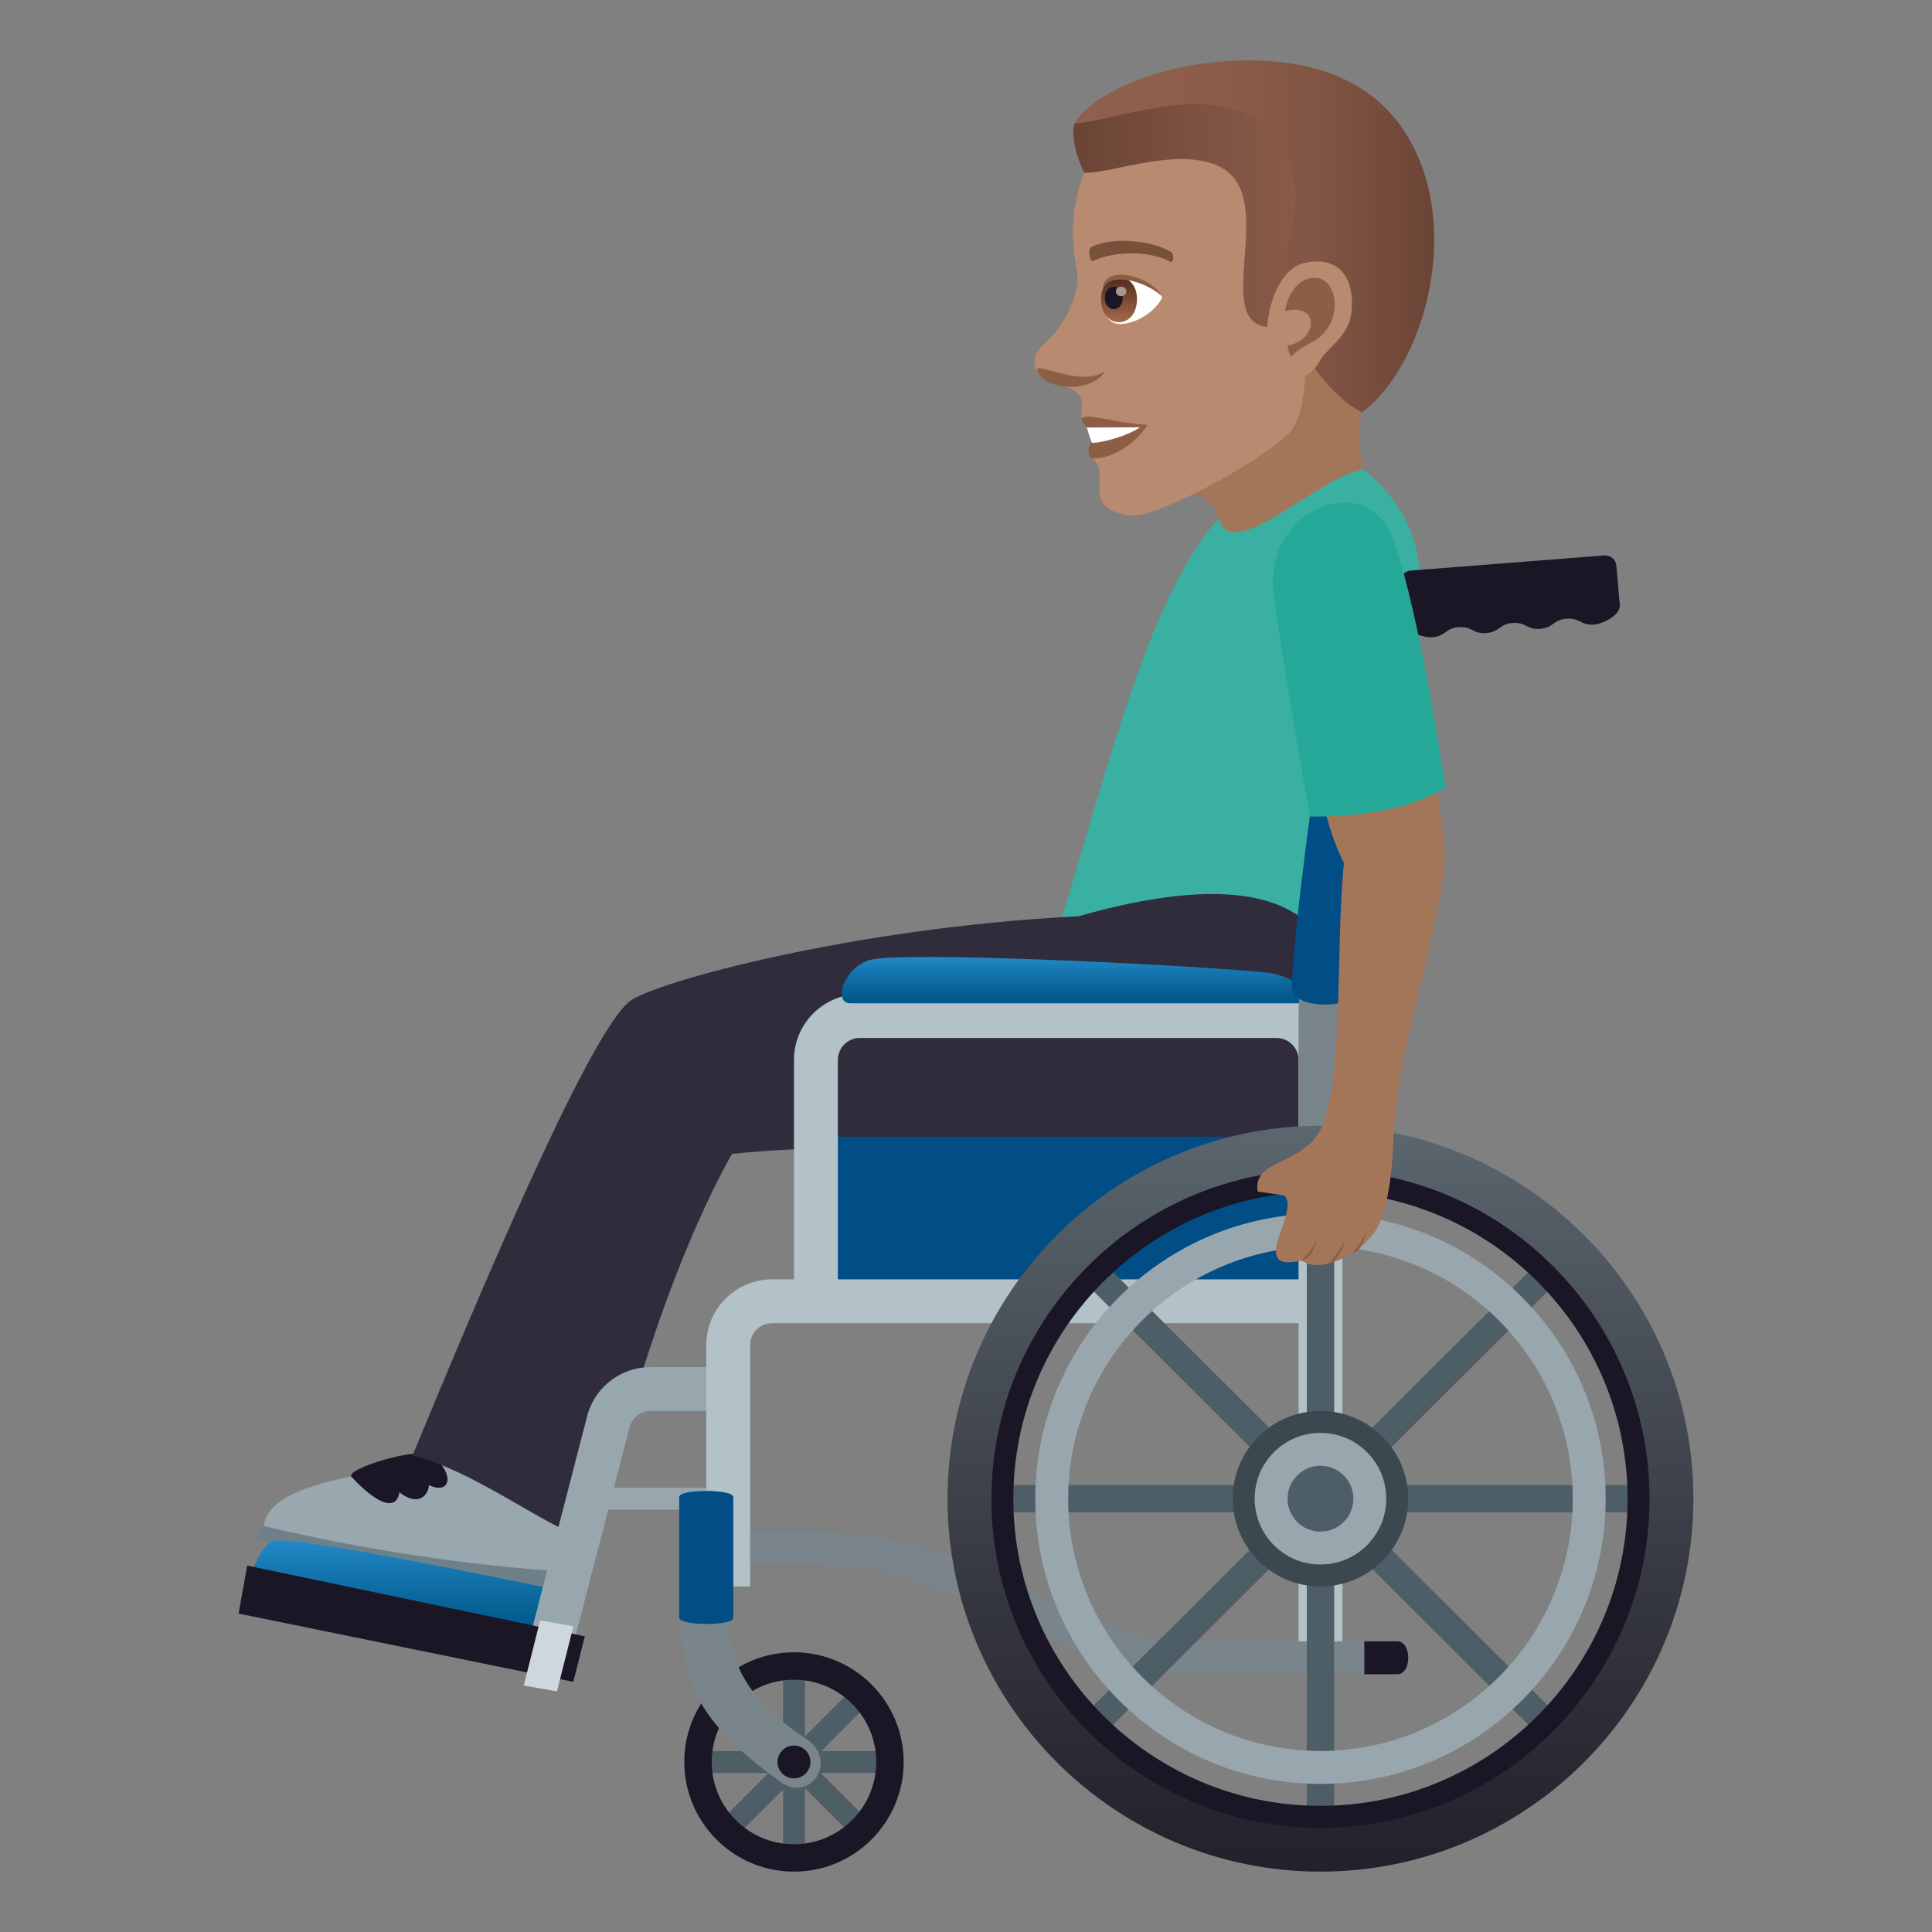 <?xml version="1.0" encoding="utf-8"?>
<!-- Generator: Adobe Illustrator 15.0.0, SVG Export Plug-In . SVG Version: 6.00 Build 0)  -->
<!DOCTYPE svg PUBLIC "-//W3C//DTD SVG 1.1//EN" "http://www.w3.org/Graphics/SVG/1.1/DTD/svg11.dtd">
<svg version="1.1" id="Layer_1" xmlns:x="http://ns.adobe.com/Extensibility/1.0/" xmlns:i="http://ns.adobe.com/AdobeIllustrator/10.0/" xmlns:graph="http://ns.adobe.com/Graphs/1.0/"
	 xmlns="http://www.w3.org/2000/svg" xmlns:xlink="http://www.w3.org/1999/xlink" xmlns:a="http://ns.adobe.com/AdobeSVGViewerExtensions/3.0/"
	 x="0px" y="0px" width="64px" height="64px" viewBox="0 0 64 64" enable-background="new 0 0 64 64" xml:space="preserve">
<rect x="0" y="0" width="64" height="64" fill="#808080" stroke="none"/>
<path fill="#A3765A" d="M38.896,16.557c1.133-0.539,1.459,0.451,1.533,0.867c0.25,1.365,5.359-0.195,4.785-1.762
	c-0.5-1.363,0.168-2.992,0.168-2.992C44.627,12.238,41.863,7.359,38.896,16.557z"/>
<path fill="#B88A6F" d="M39.822,3.039c-3.443,0.551-4.707,3.01-4.152,5.908c0.125,0.654-0.295,1.775-1.129,2.496
	c-0.303,0.262-0.332,0.609-0.184,0.84c0.291,0.455,0.93,0.459,1.195,0.631c0.598,0.379,0,0.799,0.449,1.248
	c0.203,0.203,0.787-0.066,0.17,1.014c0.688,0.502-0.459,1.711,1.309,1.898c0.928,0.098,4.852-2.115,5.342-2.879
	c0.514-0.801,0.393-2.283,0.393-2.283c2.643-0.762,3.576-3.068,3.006-5.482C45.426,3.053,42.053,2.684,39.822,3.039z"/>
<path fill="#8C5F44" d="M36.002,14.162c0.322,0.197,0.182,0.51,0.182,0.51c-0.156,0-0.195,0.514,0.035,0.514
	c0.807,0,1.547-0.693,1.789-1.111C36.746,14.012,35.359,13.441,36.002,14.162z"/>
<path fill="#FFFFFF" d="M36.002,14.162c0,0,0.123,0.441,0.182,0.51c0.252,0,1.076-0.182,1.582-0.516L36.002,14.162z"/>
<linearGradient id="SVGID_1_" gradientUnits="userSpaceOnUse" x1="35.553" y1="6.71" x2="45.195" y2="6.71">
	<stop  offset="0" style="stop-color:#6B4435"/>
	<stop  offset="0.561" style="stop-color:#825644"/>
	<stop  offset="1" style="stop-color:#8F604D"/>
	<a:midPointStop  offset="0" style="stop-color:#6B4435"/>
	<a:midPointStop  offset="0.43" style="stop-color:#6B4435"/>
	<a:midPointStop  offset="1" style="stop-color:#8F604D"/>
</linearGradient>
<path fill="url(#SVGID_1_)" d="M45.014,4.633C42.566,0.949,36.07,3.18,35.611,4.08c-0.164,0.324,0.041,1.127,0.309,1.645
	c1.033,0,3.08-0.863,4.455-0.217c2.039,0.959-0.275,5.102,1.605,5.328C42.275,10.871,46.059,6.467,45.014,4.633z"/>
<linearGradient id="SVGID_2_" gradientUnits="userSpaceOnUse" x1="35.611" y1="7.83" x2="47.51" y2="7.83">
	<stop  offset="0" style="stop-color:#8F604D"/>
	<stop  offset="0.362" style="stop-color:#8C5D4B"/>
	<stop  offset="0.659" style="stop-color:#825644"/>
	<stop  offset="0.933" style="stop-color:#704839"/>
	<stop  offset="1" style="stop-color:#6B4435"/>
	<a:midPointStop  offset="0" style="stop-color:#8F604D"/>
	<a:midPointStop  offset="0.746" style="stop-color:#8F604D"/>
	<a:midPointStop  offset="1" style="stop-color:#6B4435"/>
</linearGradient>
<path fill="url(#SVGID_2_)" d="M46.656,4.566C45.955,3.383,44.539,1.992,41.324,2c-2.902,0.006-5.254,1.18-5.713,2.08
	c1.066,0,4.305-1.359,5.996-0.096c2.633,1.969,0.338,4.641,0.959,6.322c0.971,2.629,2.545,3.354,2.545,3.354
	C47.131,12.199,48.469,7.631,46.656,4.566z"/>
<path fill="#8C5F44" d="M34.365,12.287c0.238,0.635,1.764,0.771,2.252,0C35.813,12.869,34.227,11.918,34.365,12.287z"/>
<path fill="#B88A6F" d="M43.227,8.705c-1.285,0.266-1.686,3.168-0.723,3.799c0.135,0.088,0.838,0.166,1.211-0.545
	c0.205-0.393,0.943-0.793,1.047-1.564C44.893,9.404,44.504,8.441,43.227,8.705z"/>
<path id="Path_1257_" fill="#8C5F44" d="M43.295,9.244c-0.326,0.111-0.635,0.488-0.729,1.063c1.158-0.314,1.105,0.986,0.076,1.141
	c0.033,0.127,0.072,0.256,0.123,0.389c0.41-0.523,0.951-0.402,1.318-1.15C44.416,10.01,44.104,8.969,43.295,9.244z"/>
<path fill="#FFFFFF" d="M38.492,9.814c0.018,0.186-0.568,0.855-1.316,0.918c-0.426,0.035-0.578-0.295-0.674-0.648
	C36.41,8.672,38.072,9.174,38.492,9.814z"/>
<linearGradient id="Path_1_" gradientUnits="userSpaceOnUse" x1="37.068" y1="10.675" x2="37.068" y2="9.188">
	<stop  offset="0" style="stop-color:#A6694A"/>
	<stop  offset="1" style="stop-color:#4F2A1E"/>
	<a:midPointStop  offset="0" style="stop-color:#A6694A"/>
	<a:midPointStop  offset="0.5" style="stop-color:#A6694A"/>
	<a:midPointStop  offset="1" style="stop-color:#4F2A1E"/>
</linearGradient>
<path id="Path_1256_" fill="url(#Path_1_)" d="M36.473,9.904c0,1.027,1.191,1.027,1.191,0C37.664,8.949,36.473,8.949,36.473,9.904z"
	/>
<path id="Path_1255_" fill="#1A1626" d="M36.598,9.857c0,0.514,0.594,0.514,0.594,0C37.191,9.379,36.598,9.379,36.598,9.857z"/>
<path id="Path_1254_" fill="#AB968C" d="M36.965,9.65c0,0.215,0.346,0.215,0.346,0C37.311,9.449,36.965,9.449,36.965,9.65z"/>
<path fill="#8C5F44" d="M38.492,9.814c-0.32-0.641-1.916-1.107-1.959-0.242C36.758,8.99,37.941,9.309,38.492,9.814z"/>
<path id="Path_1253_" fill="#78513A" d="M38.799,8.354c-0.732-0.457-2.135-0.479-2.656-0.16c-0.113,0.061-0.039,0.494,0.055,0.453
	c0.729-0.34,1.902-0.348,2.582,0.029C38.871,8.723,38.908,8.418,38.799,8.354z"/>
<path fill="#3AB0A2" d="M42.924,32.75c0,0-3.047-3.104-7.885-1.893c1.777-5.883,3.105-11.195,5.328-13.686
	c0.406,1.609,3.408-1.486,4.814-1.611C50.348,19.85,43.127,26.027,42.924,32.75z"/>
<path fill="#6E8189" d="M8.747,50.555c0,0-0.508,0.32-0.119,0.432c4.957,1.408,10.664,1.621,10.664,1.621
	c0.217-0.229,0.072-0.523,0.072-0.523L8.747,50.555z"/>
<path fill="#99A8AE" d="M16.555,48.352c-4.684,0.326-7.703,0.855-7.809,2.203c6.117,1.443,10.617,1.529,10.617,1.529
	C20.463,49.5,18.676,48.547,16.555,48.352z"/>
<path fill="#1A1626" d="M11.643,48.92c0.871,0.938,1.49,1.137,1.588,0.514c0.594,0.473,0.957,0.131,0.977-0.24
	c0.646,0.32,0.91-0.26,0.162-0.955C13.94,47.869,11.409,48.668,11.643,48.92z"/>
<path fill="#302C3B" d="M44.195,34.066c0,0,1.727-6.615-8.463-3.715c-7.496,0.381-14.044,2.186-14.863,2.811
	c-1.395,1.066-5.281,10.406-7.201,15.049c2.779,0.709,5.963,3.725,6.264,2.338c1.758-8.074,4.318-12.324,4.318-12.324
	C34.215,37.162,44.83,41.275,44.195,34.066z"/>
<path fill="#013366" d="M46.172,20.854c-1.723,7.58-2.43,9.959-1.709,16.681C47.586,32.64,46.172,20.854,46.172,20.854z"/>
<rect x="26.665" y="37.656" fill="#014D86" width="17.441" height="5.087"/>
<path fill="#B3C2C6" d="M43.016,54.734V35.112c0-0.4-0.326-0.727-0.727-0.727H28.482c-0.4,0-0.727,0.326-0.727,0.727v7.994
	c0,0.962-1.454,0.959-1.454,0v-7.994c0-1.202,0.979-2.18,2.181-2.18h13.807c1.203,0,2.18,0.978,2.18,2.18v19.622
	C44.469,55.695,43.016,55.693,43.016,54.734z"/>
<linearGradient id="SVGID_3_" gradientUnits="userSpaceOnUse" x1="35.671" y1="33.235" x2="35.671" y2="31.702">
	<stop  offset="0" style="stop-color:#005687"/>
	<stop  offset="0.264" style="stop-color:#066093"/>
	<stop  offset="0.738" style="stop-color:#1779B3"/>
	<stop  offset="1" style="stop-color:#2289C7"/>
	<a:midPointStop  offset="0" style="stop-color:#005687"/>
	<a:midPointStop  offset="0.576" style="stop-color:#005687"/>
	<a:midPointStop  offset="1" style="stop-color:#2289C7"/>
</linearGradient>
<path fill="url(#SVGID_3_)" d="M41.926,32.213c-3.248-0.299-11.875-0.681-13.037-0.431c-0.929,0.199-1.313,1.453-0.727,1.453h14.876
	C44.109,33.235,42.912,32.304,41.926,32.213z"/>
<linearGradient id="SVGID_4_" gradientUnits="userSpaceOnUse" x1="13.494" y1="54.22" x2="13.494" y2="51.029">
	<stop  offset="0" style="stop-color:#005687"/>
	<stop  offset="0.264" style="stop-color:#066093"/>
	<stop  offset="0.738" style="stop-color:#1779B3"/>
	<stop  offset="1" style="stop-color:#2289C7"/>
	<a:midPointStop  offset="0" style="stop-color:#005687"/>
	<a:midPointStop  offset="0.576" style="stop-color:#005687"/>
	<a:midPointStop  offset="1" style="stop-color:#2289C7"/>
</linearGradient>
<path fill="url(#SVGID_4_)" d="M18.675,52.712c0,0-8.718-1.842-9.614-1.672c-0.396,0.074-0.749,1.121-0.749,1.121l9.981,2.059
	L18.675,52.712z"/>
<path fill="#98A7AD" d="M17.631,53.935l1.844-7.119c0.286-0.914,1.122-1.529,2.08-1.529h2.566v1.454h-2.564
	c-0.319,0-0.6,0.205-0.694,0.51l-1.845,7.12L17.631,53.935z"/>
<path fill="#98A7AD" d="M24.122,50.01h-5.087v-0.727h5.087V50.01z"/>
<path fill="#79858A" d="M44.469,38.442v-4.783c0-0.824,0.178-1.892,0.451-3.059h-1.482c-0.254,1.149-0.422,2.21-0.422,3.059v4.783
	H44.469z"/>
<path fill="#79858A" d="M45.195,55.461h-5.813c-2.041,0-3.83-0.836-5.725-1.721c-2.013-0.941-4.095-1.914-6.629-1.914h-2.907
	c-0.961,0-0.961-1.09,0-1.09h2.907c2.858,0,5.188,1.09,7.245,2.049c1.744,0.814,3.393,1.586,5.109,1.586h5.813
	C46.158,54.371,46.156,55.461,45.195,55.461z"/>
<rect x="25.939" y="55.46" transform="matrix(0.708 0.706 -0.706 0.708 48.919 -1.525)" fill="#4E5E67" width="0.727" height="5.815"/>
<rect x="25.939" y="55.46" transform="matrix(-0.707 0.707 -0.707 -0.707 86.173 81.04)" fill="#4E5E67" width="0.726" height="5.814"/>
<rect x="23.396" y="58.005" fill="#4E5E67" width="5.812" height="0.727"/>
<rect x="25.939" y="55.461" fill="#4E5E67" width="0.725" height="5.813"/>
<path fill="#1A1626" d="M26.259,62c-2.004-0.023-3.614-1.672-3.591-3.676s1.673-3.615,3.676-3.59
	c2.003,0.023,3.614,1.674,3.591,3.676C29.911,60.414,28.262,62.025,26.259,62z M26.334,55.643c-1.504-0.018-2.739,1.189-2.758,2.693
	c-0.018,1.504,1.189,2.738,2.692,2.756c1.504,0.018,2.74-1.189,2.758-2.693C29.044,56.896,27.837,55.66,26.334,55.643z"/>
<path fill="#B3C2C6" d="M23.395,52.555V44.56c0-1.201,0.978-2.18,2.18-2.18h18.167c0.963,0,0.959,1.453,0,1.453H25.575
	c-0.4,0-0.727,0.326-0.727,0.727v7.995H23.395z"/>
<polygon fill="#1A1626" points="19.373,54.206 8.189,51.862 7.904,53.452 18.991,55.714 "/>
<path fill="#79858A" d="M50.021,19.021l-3.266,0.076c-1.029,0.021-1.883,0.742-2.086,1.75c-0.285,1.419,1.209,1.351,1.424,0.286
	c0.068-0.335,0.355-0.575,0.695-0.583l3.266-0.077C51.018,20.449,50.98,18.999,50.021,19.021z"/>
<path fill="#1A1626" d="M53.145,18.4l-6.42,0.501c-0.203,0.016-0.354,0.193-0.336,0.396l0.117,1.314
	c0.029,0.326,0.666,0.521,0.943,0.499c0.445-0.035,0.424-0.299,0.869-0.334c0.447-0.035,0.469,0.229,0.916,0.195
	c0.447-0.036,0.424-0.299,0.871-0.334c0.445-0.036,0.471,0.229,0.916,0.193c0.447-0.035,0.424-0.299,0.871-0.334
	c0.447-0.034,0.471,0.229,0.92,0.194c0.283-0.021,0.875-0.313,0.846-0.645l-0.115-1.313C53.525,18.535,53.346,18.386,53.145,18.4z"
	/>
<path fill="#014D86" d="M42.799,32.736c-0.004-1.971,1.285-10.82,1.514-11.961c0.143-0.708,2.277-0.277,2.139,0.429
	c-0.225,1.108-1.477,9.656-1.473,11.527C44.98,33.463,42.799,33.454,42.799,32.736z"/>
<path fill="#1A1626" d="M46.289,54.371h-1.094v1.09h1.094C46.77,55.461,46.77,54.371,46.289,54.371z"/>
<path fill="#CED7DC" d="M17.35,55.835l0.543-2.156l1.102,0.193L18.45,56.03L17.35,55.835z"/>
<path fill="#79858A" d="M26.71,57.605c-1.627-1.068-2.528-2.252-2.528-3.77c0-1.158,0-2.086,0-2.086l-1.57-0.002
	c0,0,0,1.049,0,2.344c0,1.998,1.051,3.361,3.241,4.936C26.855,59.746,27.779,58.307,26.71,57.605z"/>
<path fill="#1A1626" d="M26.295,58.912c-0.301-0.004-0.542-0.25-0.539-0.551c0.005-0.301,0.252-0.541,0.552-0.539
	c0.3,0.004,0.542,0.252,0.539,0.551C26.843,58.674,26.595,58.916,26.295,58.912z"/>
<rect x="43.289" y="37.836" transform="matrix(0.706 0.708 -0.708 0.706 48.018 -16.383)" fill="#4E5E67" width="0.907" height="23.622"/>
<rect x="43.289" y="37.835" transform="matrix(-0.706 0.708 -0.708 -0.706 109.786 53.721)" fill="#4E5E67" width="0.907" height="23.624"/>
<rect x="31.931" y="49.193" fill="#4E5E67" width="23.624" height="0.908"/>
<rect x="43.289" y="37.835" fill="#4E5E67" width="0.908" height="23.624"/>
<linearGradient id="SVGID_5_" gradientUnits="userSpaceOnUse" x1="43.742" y1="62" x2="43.742" y2="37.293">
	<stop  offset="0" style="stop-color:#23212B"/>
	<stop  offset="0.314" style="stop-color:#32333C"/>
	<stop  offset="0.939" style="stop-color:#576169"/>
	<stop  offset="1" style="stop-color:#5B666E"/>
	<a:midPointStop  offset="0" style="stop-color:#23212B"/>
	<a:midPointStop  offset="0.551" style="stop-color:#23212B"/>
	<a:midPointStop  offset="1" style="stop-color:#5B666E"/>
</linearGradient>
<path fill="url(#SVGID_5_)" d="M43.742,62c-6.813,0-12.354-5.541-12.354-12.354c0-6.812,5.542-12.354,12.354-12.354
	s12.354,5.542,12.354,12.354C56.096,56.459,50.555,62,43.742,62z M43.742,39.109c-5.811,0-10.537,4.728-10.537,10.537
	c0,5.811,4.727,10.537,10.537,10.537s10.537-4.727,10.537-10.537C54.279,43.837,49.553,39.109,43.742,39.109z"/>
<path fill="#1A1626" d="M43.742,60.547c-6.01,0-10.9-4.889-10.9-10.9c0-6.011,4.89-10.9,10.9-10.9s10.9,4.89,10.9,10.9
	C54.643,55.658,49.752,60.547,43.742,60.547z M43.742,39.474c-5.609,0-10.174,4.563-10.174,10.173
	c0,5.611,4.564,10.174,10.174,10.174s10.174-4.563,10.174-10.174C53.916,44.037,49.352,39.474,43.742,39.474z"/>
<path fill="#98A7AD" d="M43.742,59.094c-5.209,0-9.447-4.238-9.447-9.447s4.24-9.446,9.447-9.446c5.209,0,9.447,4.237,9.447,9.446
	S48.953,59.094,43.742,59.094z M43.742,41.29c-4.607,0-8.357,3.748-8.357,8.356c0,4.609,3.75,8.357,8.357,8.357
	s8.357-3.748,8.357-8.357C52.1,45.038,48.35,41.29,43.742,41.29z"/>
<circle fill="#3B484F" cx="43.742" cy="49.647" r="2.907"/>
<circle fill="#98A7AD" cx="43.742" cy="49.646" r="2.18"/>
<circle fill="#4E5E67" cx="43.742" cy="49.646" r="1.09"/>
<path fill="#014D86" d="M22.499,49.592c0,1.244,0,2.379,0,4c0.001,0.268,1.793,0.277,1.793,0c0-1.621,0-2.947,0-4
	C24.292,49.322,22.499,49.32,22.499,49.592z"/>
<path fill="#A3765A" d="M42.549,39.602l-0.885-0.129c-0.174-1.029,1.305-0.865,1.994-1.908c0.889-1.35,0.572-6.342,0.863-8.969
	c-0.613-1.225-0.781-2.541-0.781-2.541l3.715-0.535c0.131,0.527,0.371,1.736,0.393,2.674c0.047,2.209-1.582,6.143-1.707,9.896
	c-0.021,0.65-0.178,2.102-0.584,2.691c-0.559,0.809-1.826,1.42-2.441,0.975C41.279,42.189,43.08,40.164,42.549,39.602z"/>
<path fill="#8C5F44" d="M43.623,41.09c0,0-0.16,0.65-0.508,0.666C43.35,41.547,43.623,41.09,43.623,41.09z"/>
<path fill="#8C5F44" d="M44.559,41.109c0,0-0.209,0.734-0.557,0.748C44.234,41.648,44.559,41.109,44.559,41.109z"/>
<path fill="#8C5F44" d="M45.256,40.809c0,0-0.115,0.68-0.461,0.693C45.027,41.295,45.256,40.809,45.256,40.809z"/>
<path fill="#25A898" d="M42.184,19.547c-0.277-2.68,3.129-4.072,3.984-1.641c0.893,2.539,1.715,8.178,1.715,8.178
	c-1.643,1.068-4.486,0.965-4.486,0.965S42.361,21.275,42.184,19.547z"/>
</svg>
